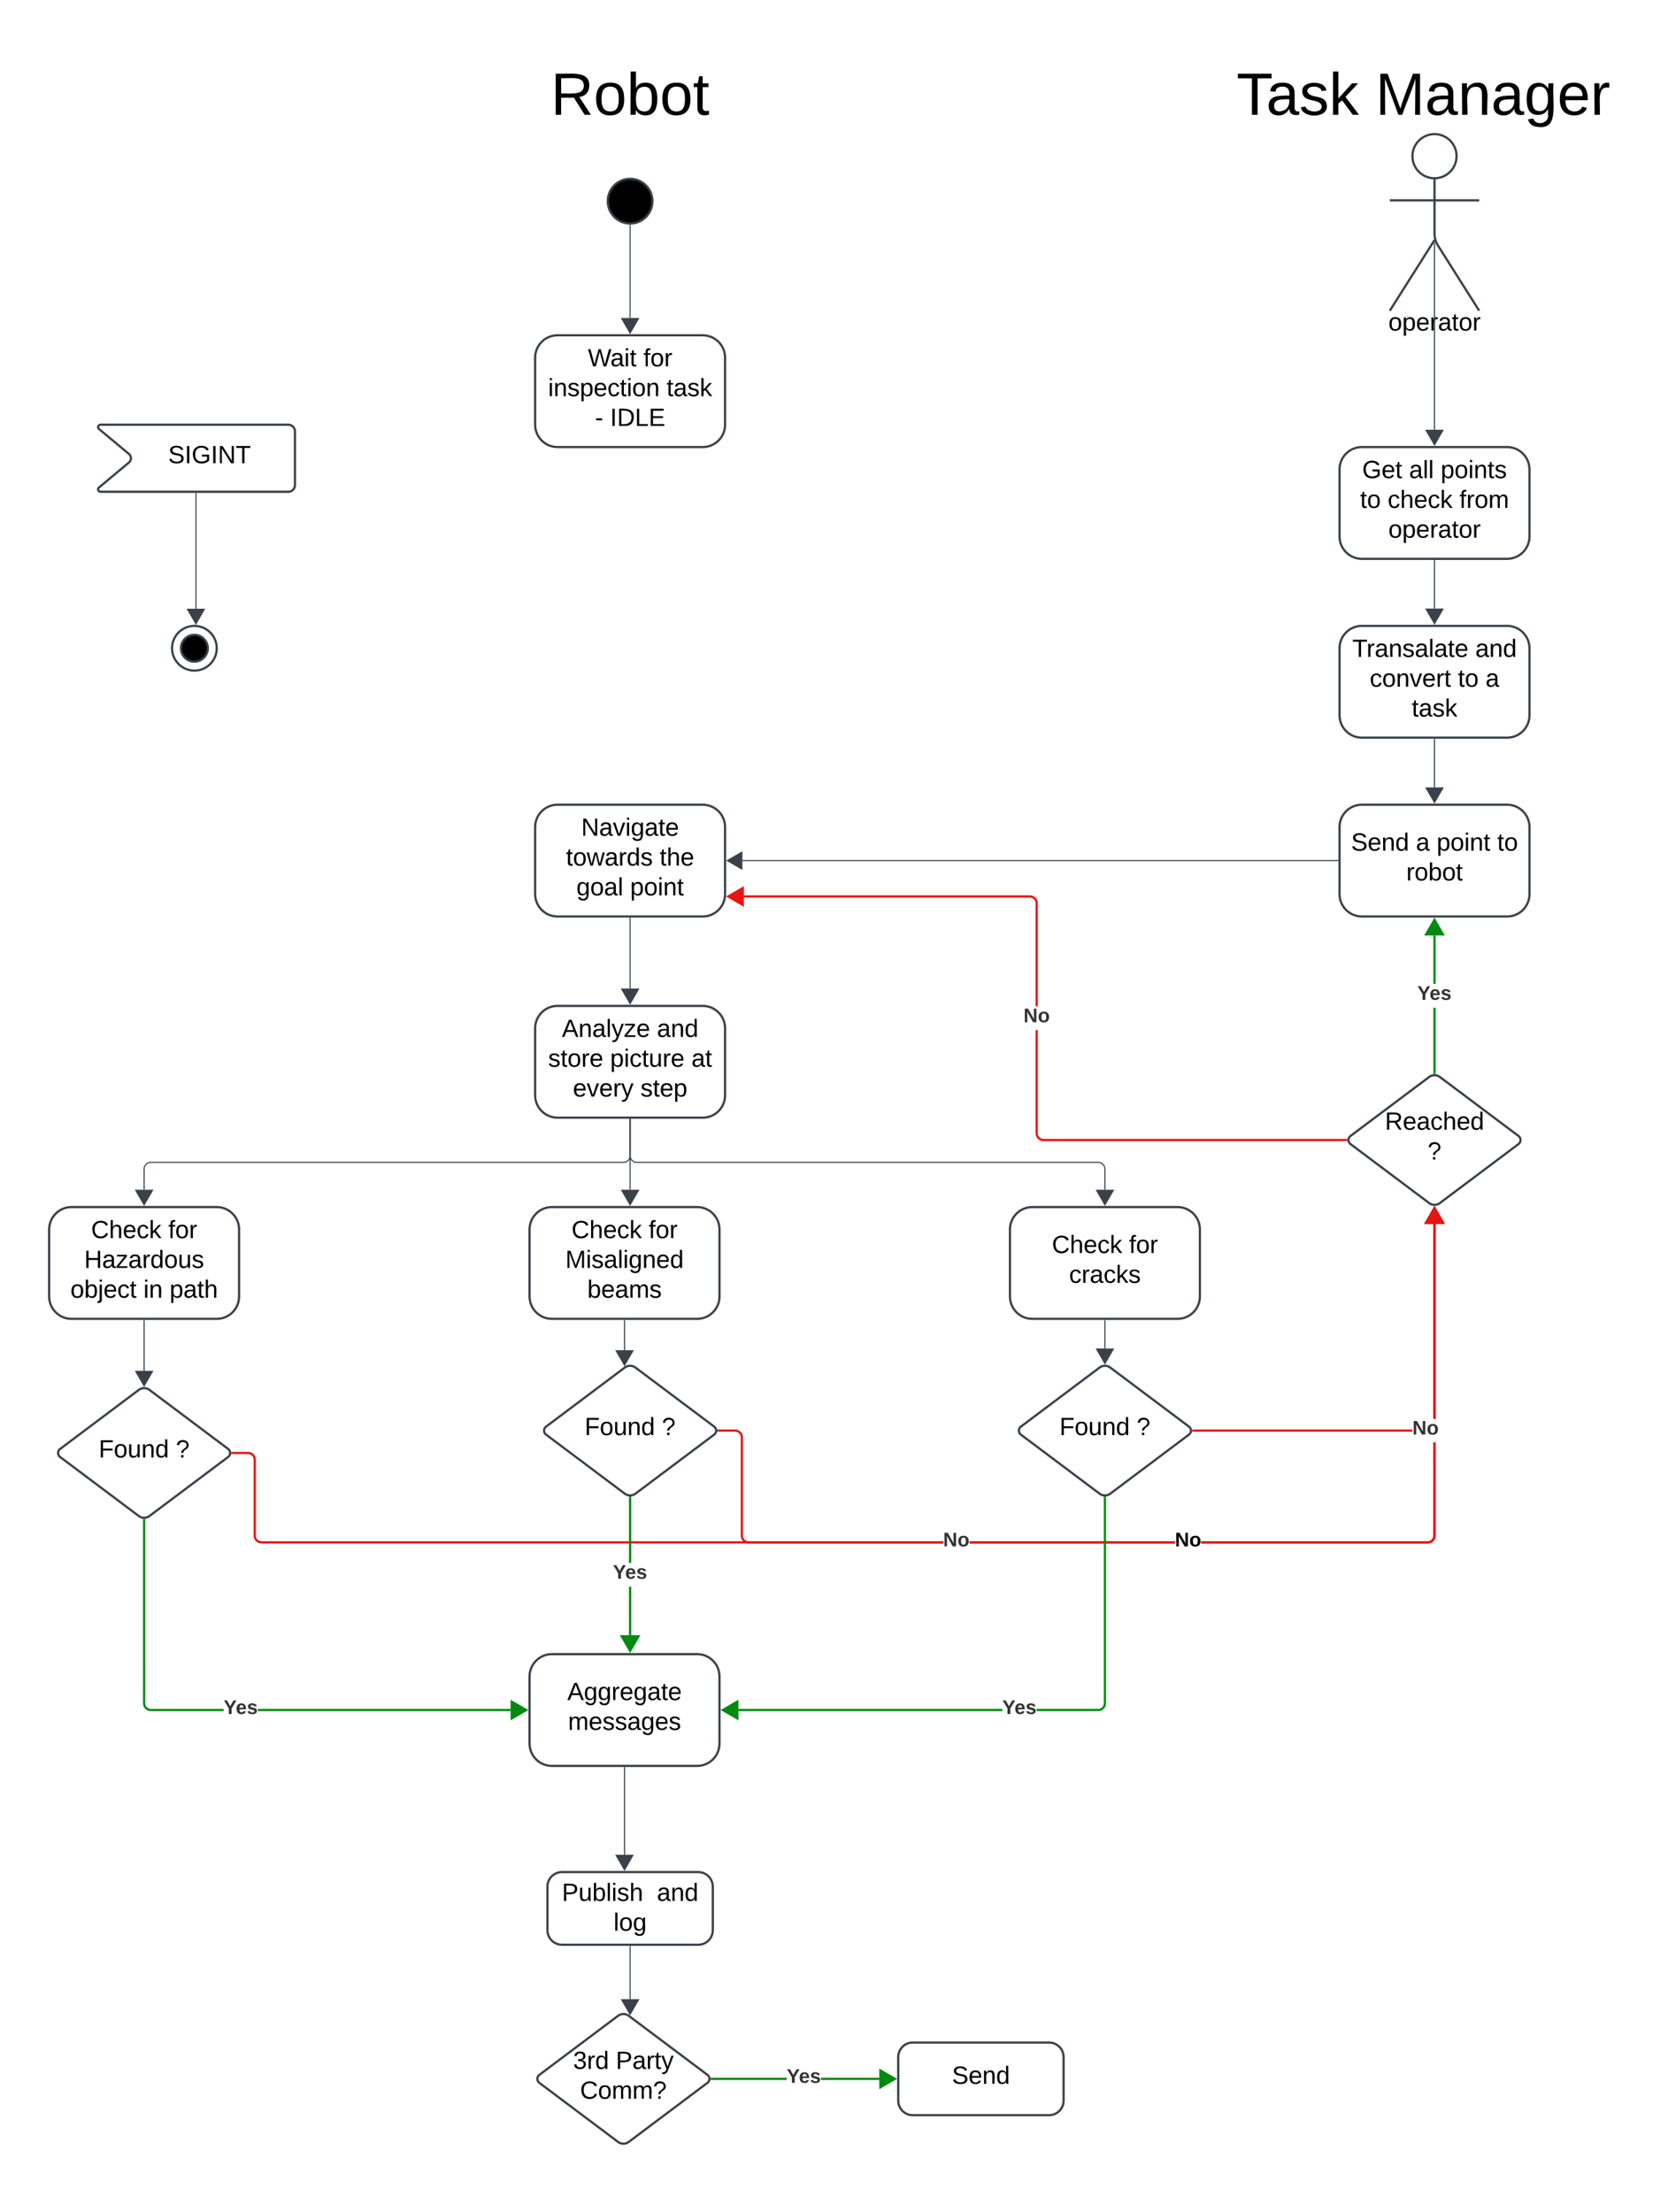 <svg xmlns="http://www.w3.org/2000/svg" xmlns:xlink="http://www.w3.org/1999/xlink" xmlns:lucid="lucid" width="1493" height="1979"><g transform="translate(3204 0)" lucid:page-tab-id="0_0"><path d="M-5000 0H500v2000h-5500z" fill="#fff"/><path d="M-2620 180c0 11.05-8.95 20-20 20s-20-8.95-20-20 8.95-20 20-20 20 8.95 20 20z" stroke="#3a414a" stroke-width="2"/><path d="M-3010 580c0 11.05-8.95 20-20 20s-20-8.95-20-20 8.95-20 20-20 20 8.95 20 20z" stroke="#3a414a" stroke-width="2" fill="#fff"/><path d="M-3018 580c0 6.63-5.37 12-12 12s-12-5.37-12-12 5.37-12 12-12 12 5.37 12 12z" stroke="#3a414a" stroke-width="2"/><path d="M-3115.4 383.84a2.17 2.17 0 0 1 1.4-3.84h168a6 6 0 0 1 6 6v48a6 6 0 0 1-6 6h-168a2.17 2.17 0 0 1-1.4-3.84l26.8-22.32a5 5 0 0 0 0-7.68z" stroke="#3a414a" stroke-width="2" fill="#fff"/><use xlink:href="#a" transform="matrix(1,0,0,1,-3084,388) translate(30.525 26.444)"/><path d="M-2705 300c-11.05 0-20 8.95-20 20v60c0 11.05 8.95 20 20 20h130c11.05 0 20-8.95 20-20v-60c0-11.05-8.95-20-20-20z" stroke="#3a414a" stroke-width="2" fill="#fff"/><use xlink:href="#b" transform="matrix(1,0,0,1,-2717,308) translate(39.222 19.778)"/><use xlink:href="#c" transform="matrix(1,0,0,1,-2717,308) translate(88.914 19.778)"/><use xlink:href="#d" transform="matrix(1,0,0,1,-2717,308) translate(3.605 46.444)"/><use xlink:href="#e" transform="matrix(1,0,0,1,-2717,308) translate(109.654 46.444)"/><use xlink:href="#f" transform="matrix(1,0,0,1,-2717,308) translate(45.58 73.111)"/><use xlink:href="#g" transform="matrix(1,0,0,1,-2717,308) translate(59.099 73.111)"/><path d="M-2760 66a6 6 0 0 1 6-6h228a6 6 0 0 1 6 6v48a6 6 0 0 1-6 6h-228a6 6 0 0 1-6-6z" fill="none"/><use xlink:href="#h" transform="matrix(1,0,0,1,-2760,60) translate(48.963 42.667)"/><path d="M-2100 66a6 6 0 0 1 6-6h328a6 6 0 0 1 6 6v48a6 6 0 0 1-6 6h-328a6 6 0 0 1-6-6z" fill="none"/><use xlink:href="#i" transform="matrix(1,0,0,1,-2100,60) translate(2.815 42.667)"/><use xlink:href="#j" transform="matrix(1,0,0,1,-2100,60) translate(127.111 42.667)"/><path d="M-1985 400c-11.05 0-20 8.95-20 20v60c0 11.05 8.95 20 20 20h130c11.05 0 20-8.95 20-20v-60c0-11.05-8.95-20-20-20z" stroke="#3a414a" stroke-width="2" fill="#fff"/><use xlink:href="#k" transform="matrix(1,0,0,1,-1997,408) translate(12.278 19.778)"/><use xlink:href="#l" transform="matrix(1,0,0,1,-1997,408) translate(54.253 19.778)"/><use xlink:href="#m" transform="matrix(1,0,0,1,-1997,408) translate(82.525 19.778)"/><use xlink:href="#n" transform="matrix(1,0,0,1,-1997,408) translate(10.395 46.444)"/><use xlink:href="#o" transform="matrix(1,0,0,1,-1997,408) translate(35.086 46.444)"/><use xlink:href="#p" transform="matrix(1,0,0,1,-1997,408) translate(99.284 46.444)"/><use xlink:href="#q" transform="matrix(1,0,0,1,-1997,408) translate(35.704 73.111)"/><path d="M-1900.25 139.75c0 10.9-8.84 19.75-19.75 19.75-10.9 0-19.75-8.84-19.75-19.75 0-10.9 8.84-19.75 19.75-19.75 10.9 0 19.75 8.84 19.75 19.75z" stroke="#3a414a" stroke-width="2" fill="#fff"/><path d="M-1920 159.5v49.3a20.7 20.7 0 0 0 3.2 11.07L-1880 278m-40-63.2l-40 63.2m0-98.75h80" stroke="#3a414a" stroke-width="2" fill="none"/><path d="M-1960 126a6 6 0 0 1 6-6h68a6 6 0 0 1 6 6v168a6 6 0 0 1-6 6h-68a6 6 0 0 1-6-6z" fill="none"/><use xlink:href="#r" transform="matrix(1,0,0,1,-2040,278) translate(78.704 17.778)"/><path d="M-1985 560c-11.05 0-20 8.95-20 20v60c0 11.05 8.95 20 20 20h130c11.05 0 20-8.95 20-20v-60c0-11.05-8.95-20-20-20z" stroke="#3a414a" stroke-width="2" fill="#fff"/><use xlink:href="#s" transform="matrix(1,0,0,1,-1997,568) translate(3.42 19.778)"/><use xlink:href="#t" transform="matrix(1,0,0,1,-1997,568) translate(113.543 19.778)"/><use xlink:href="#u" transform="matrix(1,0,0,1,-1997,568) translate(19.006 46.444)"/><use xlink:href="#n" transform="matrix(1,0,0,1,-1997,568) translate(97.957 46.444)"/><use xlink:href="#v" transform="matrix(1,0,0,1,-1997,568) translate(122.648 46.444)"/><use xlink:href="#w" transform="matrix(1,0,0,1,-1997,568) translate(56.63 73.111)"/><path d="M-1985 720c-11.05 0-20 8.95-20 20v60c0 11.05 8.95 20 20 20h130c11.05 0 20-8.95 20-20v-60c0-11.05-8.95-20-20-20z" stroke="#3a414a" stroke-width="2" fill="#fff"/><use xlink:href="#x" transform="matrix(1,0,0,1,-1997,728) translate(2.34 33.111)"/><use xlink:href="#y" transform="matrix(1,0,0,1,-1997,728) translate(60.364 33.111)"/><use xlink:href="#z" transform="matrix(1,0,0,1,-1997,728) translate(78.883 33.111)"/><use xlink:href="#A" transform="matrix(1,0,0,1,-1997,728) translate(133.142 33.111)"/><use xlink:href="#B" transform="matrix(1,0,0,1,-1997,728) translate(51.722 59.778)"/><path d="M-2705 720c-11.05 0-20 8.95-20 20v60c0 11.05 8.95 20 20 20h130c11.05 0 20-8.95 20-20v-60c0-11.05-8.95-20-20-20z" stroke="#3a414a" stroke-width="2" fill="#fff"/><use xlink:href="#C" transform="matrix(1,0,0,1,-2717,728) translate(33.235 19.778)"/><use xlink:href="#D" transform="matrix(1,0,0,1,-2717,728) translate(19.654 46.444)"/><use xlink:href="#E" transform="matrix(1,0,0,1,-2717,728) translate(103.481 46.444)"/><use xlink:href="#F" transform="matrix(1,0,0,1,-2717,728) translate(28.914 73.111)"/><use xlink:href="#G" transform="matrix(1,0,0,1,-2717,728) translate(77 73.111)"/><path d="M-2705 900c-11.05 0-20 8.95-20 20v60c0 11.05 8.95 20 20 20h130c11.05 0 20-8.95 20-20v-60c0-11.05-8.95-20-20-20z" stroke="#3a414a" stroke-width="2" fill="#fff"/><use xlink:href="#H" transform="matrix(1,0,0,1,-2717,908) translate(15.92 19.778)"/><use xlink:href="#t" transform="matrix(1,0,0,1,-2717,908) translate(101.043 19.778)"/><use xlink:href="#I" transform="matrix(1,0,0,1,-2717,908) translate(3.636 46.444)"/><use xlink:href="#J" transform="matrix(1,0,0,1,-2717,908) translate(59.13 46.444)"/><use xlink:href="#K" transform="matrix(1,0,0,1,-2717,908) translate(131.846 46.444)"/><use xlink:href="#L" transform="matrix(1,0,0,1,-2717,908) translate(25.796 73.111)"/><use xlink:href="#M" transform="matrix(1,0,0,1,-2717,908) translate(86.228 73.111)"/><path d="M-3140 1080c-11.05 0-20 8.95-20 20v60c0 11.05 8.95 20 20 20h130c11.05 0 20-8.95 20-20v-60c0-11.05-8.95-20-20-20z" stroke="#3a414a" stroke-width="2" fill="#fff"/><use xlink:href="#N" transform="matrix(1,0,0,1,-3152,1088) translate(29.531 19.778)"/><use xlink:href="#c" transform="matrix(1,0,0,1,-3152,1088) translate(98.605 19.778)"/><use xlink:href="#O" transform="matrix(1,0,0,1,-3152,1088) translate(23.358 46.444)"/><use xlink:href="#P" transform="matrix(1,0,0,1,-3152,1088) translate(11.012 73.111)"/><use xlink:href="#Q" transform="matrix(1,0,0,1,-3152,1088) translate(76.383 73.111)"/><use xlink:href="#R" transform="matrix(1,0,0,1,-3152,1088) translate(99.778 73.111)"/><path d="M-2710 1080c-11.05 0-20 8.95-20 20v60c0 11.05 8.95 20 20 20h130c11.05 0 20-8.95 20-20v-60c0-11.05-8.95-20-20-20z" stroke="#3a414a" stroke-width="2" fill="#fff"/><use xlink:href="#N" transform="matrix(1,0,0,1,-2722,1088) translate(29.531 19.778)"/><use xlink:href="#c" transform="matrix(1,0,0,1,-2722,1088) translate(98.605 19.778)"/><use xlink:href="#S" transform="matrix(1,0,0,1,-2722,1088) translate(24.037 46.444)"/><use xlink:href="#T" transform="matrix(1,0,0,1,-2722,1088) translate(43.698 73.111)"/><path d="M-2280 1080c-11.05 0-20 8.95-20 20v60c0 11.05 8.95 20 20 20h130c11.05 0 20-8.95 20-20v-60c0-11.05-8.95-20-20-20z" stroke="#3a414a" stroke-width="2" fill="#fff"/><use xlink:href="#N" transform="matrix(1,0,0,1,-2292,1088) translate(29.531 33.111)"/><use xlink:href="#c" transform="matrix(1,0,0,1,-2292,1088) translate(98.605 33.111)"/><use xlink:href="#U" transform="matrix(1,0,0,1,-2292,1088) translate(44.932 59.778)"/><path d="M-3079.8 1243.6a8 8 0 0 1 9.6 0l70.4 52.8a4.5 4.5 0 0 1 0 7.2l-70.4 52.8a8 8 0 0 1-9.6 0l-70.4-52.8a4.5 4.5 0 0 1 0-7.2z" stroke="#3a414a" stroke-width="2" fill="#fff"/><use xlink:href="#V" transform="matrix(1,0,0,1,-3150,1245) translate(34.295 59.028)"/><use xlink:href="#W" transform="matrix(1,0,0,1,-3150,1245) translate(103.369 59.028)"/><path d="M-2644.8 1223.6a8 8 0 0 1 9.6 0l70.4 52.8a4.5 4.5 0 0 1 0 7.2l-70.4 52.8a8 8 0 0 1-9.6 0l-70.4-52.8a4.5 4.5 0 0 1 0-7.2z" stroke="#3a414a" stroke-width="2" fill="#fff"/><use xlink:href="#V" transform="matrix(1,0,0,1,-2715,1225) translate(34.295 59.028)"/><use xlink:href="#W" transform="matrix(1,0,0,1,-2715,1225) translate(103.369 59.028)"/><path d="M-2219.8 1223.6a8 8 0 0 1 9.6 0l70.4 52.8a4.5 4.5 0 0 1 0 7.2l-70.4 52.8a8 8 0 0 1-9.6 0l-70.4-52.8a4.5 4.5 0 0 1 0-7.2z" stroke="#3a414a" stroke-width="2" fill="#fff"/><use xlink:href="#V" transform="matrix(1,0,0,1,-2290,1225) translate(34.295 59.028)"/><use xlink:href="#W" transform="matrix(1,0,0,1,-2290,1225) translate(103.369 59.028)"/><path d="M-2640 201.5v83" stroke="#3a414a" fill="none"/><path d="M-2640.05 201l.53-.02v.53h-.95v-.55z" stroke="#3a414a" stroke-width=".05" fill="#3a414a"/><path d="M-2640 298l-7.5-13h15z" stroke="#3a414a" fill="#3a414a"/><path d="M-1920 217.17V384.5M-1920 216.67" stroke="#3a414a" fill="none"/><path d="M-1920 398l-7.5-13h15z" stroke="#3a414a" fill="#3a414a"/><path d="M-1920 501.5v43" stroke="#3a414a" fill="none"/><path d="M-1919.53 501.5h-.94v-.5h.94z" stroke="#3a414a" stroke-width=".05" fill="#3a414a"/><path d="M-1920 558l-7.5-13h15z" stroke="#3a414a" fill="#3a414a"/><path d="M-1920 661.5v43" stroke="#3a414a" fill="none"/><path d="M-1919.53 661.5h-.94v-.5h.94z" stroke="#3a414a" stroke-width=".05" fill="#3a414a"/><path d="M-1920 718l-7.5-13h15z" stroke="#3a414a" fill="#3a414a"/><path d="M-2006.5 770h-533" stroke="#3a414a" fill="none"/><path d="M-2006 770.48h-.5v-.96h.5z" stroke="#3a414a" stroke-width=".05" fill="#3a414a"/><path d="M-2553 770l13-7.5v15z" stroke="#3a414a" fill="#3a414a"/><path d="M-2640 821.5v63" stroke="#3a414a" fill="none"/><path d="M-2639.53 821.5h-.94v-.5h.94z" stroke="#3a414a" stroke-width=".05" fill="#3a414a"/><path d="M-2640 898l-7.5-13h15z" stroke="#3a414a" fill="#3a414a"/><path d="M-2640 1001.5v32.5a6 6 0 0 0 6 6h413a6 6 0 0 1 6 6v18.5" stroke="#3a414a" fill="none"/><path d="M-2639.53 1001.5h-.94v-.5h.94z" stroke="#3a414a" stroke-width=".05" fill="#3a414a"/><path d="M-2215 1078l-7.5-13h15z" stroke="#3a414a" fill="#3a414a"/><path d="M-2640 1001.5v63" stroke="#3a414a" fill="none"/><path d="M-2639.53 1001.5h-.94v-.5h.94z" stroke="#3a414a" stroke-width=".05" fill="#3a414a"/><path d="M-2640 1078l-7.5-13h15z" stroke="#3a414a" fill="#3a414a"/><path d="M-2640 1001.5v32.5a6 6 0 0 1-6 6h-423a6 6 0 0 0-6 6v18.5" stroke="#3a414a" fill="none"/><path d="M-2639.53 1001.5h-.94v-.5h.94z" stroke="#3a414a" stroke-width=".05" fill="#3a414a"/><path d="M-3075 1078l-7.5-13h15z" stroke="#3a414a" fill="#3a414a"/><path d="M-3075 1181.5v45" stroke="#3a414a" fill="none"/><path d="M-3074.53 1181.5h-.94v-.5h.94z" stroke="#3a414a" stroke-width=".05" fill="#3a414a"/><path d="M-3075 1240l-7.5-13h15z" stroke="#3a414a" fill="#3a414a"/><path d="M-2645 1181.5v26.55" stroke="#3a414a" fill="none"/><path d="M-2644.53 1181.5h-.94v-.5h.94z" stroke="#3a414a" stroke-width=".05" fill="#3a414a"/><path d="M-2645 1221.54l-7.5-13h15z" stroke="#3a414a" fill="#3a414a"/><path d="M-2215 1181.5v25" stroke="#3a414a" fill="none"/><path d="M-2214.53 1181.5h-.94v-.5h.94z" stroke="#3a414a" stroke-width=".05" fill="#3a414a"/><path d="M-2215 1220l-7.5-13h15z" stroke="#3a414a" fill="#3a414a"/><path d="M-3074.03 1523.96l.07.83.18.75.3.73.42.67.5.6.6.5.68.42.73.3.76.2.84.06h65.15v1.94h-65.24l-1.05-.08-1.06-.26-1-.42-.94-.58-.83-.7-.72-.84-.57-.93-.42-1-.25-1.08-.07-1.06V1360h1.94zm327.04 5.07v1.94h-226.2v-1.94z" stroke="#008a0e" stroke-width=".05" fill="#008a0e"/><path d="M-3075 1359l.97-.06v1.1h-1.94v-1.1z" fill="#008a0e"/><path stroke="#008a0e" stroke-width=".05" fill="#008a0e"/><path d="M-2733 1530l-13 7.5v-15z" fill="#008a0e"/><path d="M-2731.05 1530l-15.9 9.2-.02-18.4zm-13.96 5.8l10.05-5.8-10.07-5.8z" stroke="#008a0e" stroke-width=".05" fill="#008a0e"/><use xlink:href="#X" transform="matrix(1,0,0,1,-3003.808,1519.333) translate(0 14.222)"/><path d="M-2980.9 1299.1l1.06.26 1 .42.95.58.84.7.7.84.58.93.42 1 .26 1.08.08 1.06v68l.06.83.2.75.3.73.4.67.5.6.6.5.68.42.73.3.77.2.82.06h610.16v1.94h-610.23l-1.06-.08-1.05-.26-1-.42-.95-.58-.83-.7-.7-.84-.58-.93-.43-1-.26-1.08-.07-1.06v-68l-.07-.83-.18-.75-.3-.73-.4-.67-.53-.6-.6-.5-.67-.42-.72-.3-.77-.2-.83-.06H-2996v-1.94h14.04zm828.6 81.88h-183.9v-1.95h183.9zm233.28-6.94l-.1 1.05-.24 1.06-.42 1-.58.94-.7.83-.84.7-.93.6-1 .4-1.08.26-1.06.07h-202.74v-1.94h202.66l.83-.07.75-.18.73-.3.67-.42.6-.5.5-.6.42-.68.3-.73.2-.76.06-.84v-83.3h1.94zm0-104.7h-1.95v-174.35h1.94z" stroke="#e81313" stroke-width=".05" fill="#e81313"/><path d="M-2995.97 1300.97h-1.12l.1-.97-.1-.97h1.13z" fill="#e81313"/><path stroke="#e81313" stroke-width=".05" fill="#e81313"/><path d="M-1912.5 1094h-15l7.5-13z" fill="#e81313"/><path d="M-1910.8 1094.97h-18.4l9.2-15.92zm-15-1.95h11.6l-5.8-10.07z" stroke="#e81313" stroke-width=".05" fill="#e81313"/><use xlink:href="#Y" transform="matrix(1,0,0,1,-2359.801,1369.333) translate(0 14.222)"/><path d="M-2639.03 1463h-1.94v-43.33h1.94zm0-64.67h-1.94V1340h1.94z" stroke="#008a0e" stroke-width=".05" fill="#008a0e"/><path d="M-2640 1339l.97-.06v1.1h-1.94v-1.1z" fill="#008a0e"/><path stroke="#008a0e" stroke-width=".05" fill="#008a0e"/><path d="M-2640 1477l-7.5-13h15z" fill="#008a0e"/><path d="M-2640 1478.95l-9.2-15.9h18.4zm-5.8-13.97l5.8 10.07 5.8-10.07z" stroke="#008a0e" stroke-width=".05" fill="#008a0e"/><use xlink:href="#X" transform="matrix(1,0,0,1,-2655.309,1398.334) translate(0 14.222)"/><path d="M-2544.9 1279.1l1.06.26 1 .42.95.58.84.7.7.84.58.93.42 1 .26 1.08.08 1.06v88l.06.83.2.75.3.73.4.67.5.6.6.5.68.42.73.3.77.2.82.06h174.16v1.94h-174.23l-1.06-.08-1.05-.26-1-.42-.95-.58-.83-.7-.7-.84-.58-.93-.43-1-.26-1.08-.07-1.06v-88l-.07-.83-.18-.75-.3-.73-.4-.67-.53-.6-.6-.5-.67-.42-.72-.3-.77-.2-.83-.06H-2561v-1.94h15.04zm392.6 101.88h-183.9v-1.95h183.9zm233.28-6.94l-.1 1.05-.24 1.06-.42 1-.58.94-.7.83-.84.7-.93.6-1 .4-1.08.26-1.06.07h-202.74v-1.94h202.66l.83-.07.75-.18.73-.3.67-.42.6-.5.5-.6.42-.68.3-.73.2-.76.06-.84v-83.3h1.94zm0-104.7h-1.95v-174.35h1.94z" stroke="#e81313" stroke-width=".05" fill="#e81313"/><path d="M-2560.97 1280.97h-1.12l.1-.97-.1-.97h1.13z" fill="#e81313"/><path stroke="#e81313" stroke-width=".05" fill="#e81313"/><path d="M-1912.5 1094h-15l7.5-13z" fill="#e81313"/><path d="M-1910.8 1094.97h-18.4l9.2-15.92zm-15-1.95h11.6l-5.8-10.07z" stroke="#e81313" stroke-width=".05" fill="#e81313"/><use xlink:href="#Z" transform="matrix(1,0,0,1,-2152.301,1369.333) translate(0 14.222)"/><path d="M-2306.8 1530.97H-2543v-1.94h236.2zm92.78-6.93l-.1 1.05-.24 1.06-.42 1-.57.94-.72.83-.83.7-.93.6-1 .4-1.08.26-1.06.07h-55.23v-1.94h55.16l.83-.07.75-.18.73-.3.67-.42.6-.5.5-.6.42-.68.3-.73.2-.76.06-.84V1340h1.94z" stroke="#008a0e" stroke-width=".05" fill="#008a0e"/><path d="M-2215 1339l.97-.06v1.1h-1.94v-1.1z" fill="#008a0e"/><path stroke="#008a0e" stroke-width=".05" fill="#008a0e"/><path d="M-2544 1537.5l-13-7.5 13-7.5z" fill="#008a0e"/><path d="M-2543.03 1539.2l-15.92-9.2 15.9-9.2zm-12.02-9.2l10.07 5.8v-11.6z" stroke="#008a0e" stroke-width=".05" fill="#008a0e"/><use xlink:href="#X" transform="matrix(1,0,0,1,-2306.81,1519.333) translate(0 14.222)"/><path d="M-1939.8 1280.97H-2136v-1.94h196.2zm20.77-11.64h-1.94V1095h1.94z" stroke="#e81313" stroke-width=".05" fill="#e81313"/><path d="M-2135.97 1280.97h-1.12l.1-.97-.1-.97h1.13z" fill="#e81313"/><path stroke="#e81313" stroke-width=".05" fill="#e81313"/><path d="M-1912.5 1094h-15l7.5-13z" fill="#e81313"/><path d="M-1910.8 1094.97h-18.4l9.2-15.92zm-15-1.95h11.6l-5.8-10.07z" stroke="#e81313" stroke-width=".05" fill="#e81313"/><g><use xlink:href="#Y" transform="matrix(1,0,0,1,-1939.801,1269.333) translate(0 14.222)"/></g><path d="M-2710 1480c-11.05 0-20 8.95-20 20v60c0 11.05 8.95 20 20 20h130c11.05 0 20-8.95 20-20v-60c0-11.05-8.95-20-20-20z" stroke="#3a414a" stroke-width="2" fill="#fff"/><g><use xlink:href="#aa" transform="matrix(1,0,0,1,-2722,1488) translate(25.796 33.111)"/><use xlink:href="#ab" transform="matrix(1,0,0,1,-2722,1488) translate(26.414 59.778)"/></g><path d="M-2701 1675c-7.18 0-13 5.82-13 13v39c0 7.18 5.82 13 13 13h122c7.18 0 13-5.82 13-13v-39c0-7.18-5.82-13-13-13z" stroke="#3a414a" stroke-width="2" fill="#fff"/><g><use xlink:href="#ac" transform="matrix(1,0,0,1,-2706,1683) translate(4.951 17.778)"/><use xlink:href="#t" transform="matrix(1,0,0,1,-2706,1683) translate(90.012 17.778)"/><use xlink:href="#ad" transform="matrix(1,0,0,1,-2706,1683) translate(51.216 44.444)"/></g><path d="M-2645 1581.5v78" stroke="#3a414a" fill="none"/><path d="M-2644.53 1581.5h-.94v-.5h.94z" stroke="#3a414a" stroke-width=".05" fill="#3a414a"/><path d="M-2645 1673l-7.5-13h15z" stroke="#3a414a" fill="#3a414a"/><path d="M-2650.8 1803.6a8 8 0 0 1 9.6 0l70.4 52.8a4.5 4.5 0 0 1 0 7.2l-70.4 52.8a8 8 0 0 1-9.6 0l-70.4-52.8a4.5 4.5 0 0 1 0-7.2z" stroke="#3a414a" stroke-width="2" fill="#fff"/><g><use xlink:href="#ae" transform="matrix(1,0,0,1,-2721,1805) translate(30 46.111)"/><use xlink:href="#af" transform="matrix(1,0,0,1,-2721,1805) translate(68.21 46.111)"/><use xlink:href="#ag" transform="matrix(1,0,0,1,-2721,1805) translate(36.204 72.778)"/></g><path d="M-2387 1827.5c-7.18 0-13 5.82-13 13v39c0 7.18 5.82 13 13 13h122c7.18 0 13-5.82 13-13v-39c0-7.18-5.82-13-13-13z" stroke="#3a414a" stroke-width="2" fill="#fff"/><g><use xlink:href="#ah" transform="matrix(1,0,0,1,-2392,1835.5) translate(40.074 28.944)"/></g><path d="M-2499.8 1860.97h-67.2v-1.94h67.2zm82.8 0h-52.2v-1.94h52.2z" stroke="#008a0e" stroke-width=".05" fill="#008a0e"/><path d="M-2566.97 1860.97h-1.12l.1-.97-.1-.97h1.13z" fill="#008a0e"/><path stroke="#008a0e" stroke-width=".05" fill="#008a0e"/><path d="M-2403 1860l-13 7.5v-15z" fill="#008a0e"/><path d="M-2401.05 1860l-15.9 9.2-.02-18.4zm-13.96 5.8l10.05-5.8-10.07-5.8z" stroke="#008a0e" stroke-width=".05" fill="#008a0e"/><g><use xlink:href="#X" transform="matrix(1,0,0,1,-2499.807,1849.333) translate(0 14.222)"/></g><path d="M-2640 1741.5v47.26" stroke="#3a414a" fill="none"/><path d="M-2639.53 1741.5h-.94v-.5h.94z" stroke="#3a414a" stroke-width=".05" fill="#3a414a"/><path d="M-2640 1802.25l-7.5-13h15z" stroke="#3a414a" fill="#3a414a"/><path d="M-1924.8 963.6a8 8 0 0 1 9.6 0l70.4 52.8a4.5 4.5 0 0 1 0 7.2l-70.4 52.8a8 8 0 0 1-9.6 0l-70.4-52.8a4.5 4.5 0 0 1 0-7.2z" stroke="#3a414a" stroke-width="2" fill="#fff"/><g><use xlink:href="#ai" transform="matrix(1,0,0,1,-1995,965) translate(30.591 45.788)"/><use xlink:href="#W" transform="matrix(1,0,0,1,-1995,965) translate(68.832 72.454)"/></g><path d="M-1919.03 960h-1.94v-58.33h1.94zm0-79.67h-1.94V837h1.94z" stroke="#008a0e" stroke-width=".05" fill="#008a0e"/><path d="M-1919.03 961.06l-.97-.06-.97.06v-1.1h1.94z" fill="#008a0e"/><path stroke="#008a0e" stroke-width=".05" fill="#008a0e"/><path d="M-1912.5 836h-15l7.5-13z" fill="#008a0e"/><path d="M-1910.8 836.97h-18.4l9.2-15.92zm-15-1.96h11.6l-5.8-10.05z" stroke="#008a0e" stroke-width=".05" fill="#008a0e"/><g><use xlink:href="#X" transform="matrix(1,0,0,1,-1935.309,880.332) translate(0 14.222)"/></g><path d="M-2275.1 1013.96l.05.83.2.75.3.73.4.67.5.6.6.5.7.43.7.3.78.18.82.06H-1999v1.96h-271.12l-1.06-.1-1.06-.24-1-.42-.95-.58-.82-.7-.7-.84-.58-.93-.42-1-.26-1.08-.08-1.06v-92.32h1.95zm-5.9-212.74l1.07.26 1 .4.95.6.83.7.7.83.58.95.42 1 .26 1.07.1 1.05v92.32h-1.96v-92.25l-.07-.82-.18-.77-.3-.73-.42-.67-.5-.6-.6-.5-.68-.42-.73-.3-.77-.2-.82-.05h-256.06v-1.96h256.13z" stroke="#e81313" stroke-width=".05" fill="#e81313"/><path d="M-1998 1020l.1.98h-1.13V1019h1.12z" fill="#e81313"/><path stroke="#e81313" stroke-width=".05" fill="#e81313"/><path d="M-2539.18 809.6l-13-7.5 13-7.5z" fill="#e81313"/><path d="M-2538.2 811.3l-15.9-9.2 15.9-9.18zm-12.02-9.2l10.07 5.82V796.3z" stroke="#e81313" stroke-width=".05" fill="#e81313"/><g><use xlink:href="#Y" transform="matrix(1,0,0,1,-2287.887,900.39) translate(0 14.222)"/></g><path d="M-3028.65 441.5v103.17" stroke="#3a414a" fill="none"/><path d="M-3028.17 441.5h-.95v-.5h.95z" stroke="#3a414a" stroke-width=".05" fill="#3a414a"/><path d="M-3028.65 558.16l-7.5-13h15z" stroke="#3a414a" fill="#3a414a"/><defs><path d="M185-189c-5-48-123-54-124 2 14 75 158 14 163 119 3 78-121 87-175 55-17-10-28-26-33-46l33-7c5 56 141 63 141-1 0-78-155-14-162-118-5-82 145-84 179-34 5 7 8 16 11 25" id="aj"/><path d="M33 0v-248h34V0H33" id="ak"/><path d="M143 4C61 4 22-44 18-125c-5-107 100-154 193-111 17 8 29 25 37 43l-32 9c-13-25-37-40-76-40-61 0-88 39-88 99 0 61 29 100 91 101 35 0 62-11 79-27v-45h-74v-28h105v86C228-13 192 4 143 4" id="al"/><path d="M190 0L58-211 59 0H30v-248h39L202-35l-2-213h31V0h-41" id="am"/><path d="M127-220V0H93v-220H8v-28h204v28h-85" id="an"/><g id="a"><use transform="matrix(0.062,0,0,0.062,0,0)" xlink:href="#aj"/><use transform="matrix(0.062,0,0,0.062,14.815,0)" xlink:href="#ak"/><use transform="matrix(0.062,0,0,0.062,20.988,0)" xlink:href="#al"/><use transform="matrix(0.062,0,0,0.062,38.272,0)" xlink:href="#ak"/><use transform="matrix(0.062,0,0,0.062,44.444,0)" xlink:href="#am"/><use transform="matrix(0.062,0,0,0.062,60.432,0)" xlink:href="#an"/></g><path d="M266 0h-40l-56-210L115 0H75L2-248h35L96-30l15-64 43-154h32l59 218 59-218h35" id="ao"/><path d="M141-36C126-15 110 5 73 4 37 3 15-17 15-53c-1-64 63-63 125-63 3-35-9-54-41-54-24 1-41 7-42 31l-33-3c5-37 33-52 76-52 45 0 72 20 72 64v82c-1 20 7 32 28 27v20c-31 9-61-2-59-35zM48-53c0 20 12 33 32 33 41-3 63-29 60-74-43 2-92-5-92 41" id="ap"/><path d="M24-231v-30h32v30H24zM24 0v-190h32V0H24" id="aq"/><path d="M59-47c-2 24 18 29 38 22v24C64 9 27 4 27-40v-127H5v-23h24l9-43h21v43h35v23H59v120" id="ar"/><g id="b"><use transform="matrix(0.062,0,0,0.062,0,0)" xlink:href="#ao"/><use transform="matrix(0.062,0,0,0.062,20.123,0)" xlink:href="#ap"/><use transform="matrix(0.062,0,0,0.062,32.469,0)" xlink:href="#aq"/><use transform="matrix(0.062,0,0,0.062,37.346,0)" xlink:href="#ar"/></g><path d="M101-234c-31-9-42 10-38 44h38v23H63V0H32v-167H5v-23h27c-7-52 17-82 69-68v24" id="as"/><path d="M100-194c62-1 85 37 85 99 1 63-27 99-86 99S16-35 15-95c0-66 28-99 85-99zM99-20c44 1 53-31 53-75 0-43-8-75-51-75s-53 32-53 75 10 74 51 75" id="at"/><path d="M114-163C36-179 61-72 57 0H25l-1-190h30c1 12-1 29 2 39 6-27 23-49 58-41v29" id="au"/><g id="c"><use transform="matrix(0.062,0,0,0.062,0,0)" xlink:href="#as"/><use transform="matrix(0.062,0,0,0.062,6.173,0)" xlink:href="#at"/><use transform="matrix(0.062,0,0,0.062,18.519,0)" xlink:href="#au"/></g><path d="M117-194c89-4 53 116 60 194h-32v-121c0-31-8-49-39-48C34-167 62-67 57 0H25l-1-190h30c1 10-1 24 2 32 11-22 29-35 61-36" id="av"/><path d="M135-143c-3-34-86-38-87 0 15 53 115 12 119 90S17 21 10-45l28-5c4 36 97 45 98 0-10-56-113-15-118-90-4-57 82-63 122-42 12 7 21 19 24 35" id="aw"/><path d="M115-194c55 1 70 41 70 98S169 2 115 4C84 4 66-9 55-30l1 105H24l-1-265h31l2 30c10-21 28-34 59-34zm-8 174c40 0 45-34 45-75s-6-73-45-74c-42 0-51 32-51 76 0 43 10 73 51 73" id="ax"/><path d="M100-194c63 0 86 42 84 106H49c0 40 14 67 53 68 26 1 43-12 49-29l28 8c-11 28-37 45-77 45C44 4 14-33 15-96c1-61 26-98 85-98zm52 81c6-60-76-77-97-28-3 7-6 17-6 28h103" id="ay"/><path d="M96-169c-40 0-48 33-48 73s9 75 48 75c24 0 41-14 43-38l32 2c-6 37-31 61-74 61-59 0-76-41-82-99-10-93 101-131 147-64 4 7 5 14 7 22l-32 3c-4-21-16-35-41-35" id="az"/><g id="d"><use transform="matrix(0.062,0,0,0.062,0,0)" xlink:href="#aq"/><use transform="matrix(0.062,0,0,0.062,4.877,0)" xlink:href="#av"/><use transform="matrix(0.062,0,0,0.062,17.222,0)" xlink:href="#aw"/><use transform="matrix(0.062,0,0,0.062,28.333,0)" xlink:href="#ax"/><use transform="matrix(0.062,0,0,0.062,40.679,0)" xlink:href="#ay"/><use transform="matrix(0.062,0,0,0.062,53.025,0)" xlink:href="#az"/><use transform="matrix(0.062,0,0,0.062,64.136,0)" xlink:href="#ar"/><use transform="matrix(0.062,0,0,0.062,70.309,0)" xlink:href="#aq"/><use transform="matrix(0.062,0,0,0.062,75.185,0)" xlink:href="#at"/><use transform="matrix(0.062,0,0,0.062,87.531,0)" xlink:href="#av"/></g><path d="M143 0L79-87 56-68V0H24v-261h32v163l83-92h37l-77 82L181 0h-38" id="aA"/><g id="e"><use transform="matrix(0.062,0,0,0.062,0,0)" xlink:href="#ar"/><use transform="matrix(0.062,0,0,0.062,6.173,0)" xlink:href="#ap"/><use transform="matrix(0.062,0,0,0.062,18.519,0)" xlink:href="#aw"/><use transform="matrix(0.062,0,0,0.062,29.63,0)" xlink:href="#aA"/></g><path d="M16-82v-28h88v28H16" id="aB"/><use transform="matrix(0.062,0,0,0.062,0,0)" xlink:href="#aB" id="f"/><path d="M30-248c118-7 216 8 213 122C240-48 200 0 122 0H30v-248zM63-27c89 8 146-16 146-99s-60-101-146-95v194" id="aC"/><path d="M30 0v-248h33v221h125V0H30" id="aD"/><path d="M30 0v-248h187v28H63v79h144v27H63v87h162V0H30" id="aE"/><g id="g"><use transform="matrix(0.062,0,0,0.062,0,0)" xlink:href="#ak"/><use transform="matrix(0.062,0,0,0.062,6.173,0)" xlink:href="#aC"/><use transform="matrix(0.062,0,0,0.062,22.16,0)" xlink:href="#aD"/><use transform="matrix(0.062,0,0,0.062,34.506,0)" xlink:href="#aE"/></g><path d="M233-177c-1 41-23 64-60 70L243 0h-38l-65-103H63V0H30v-248c88 3 205-21 203 71zM63-129c60-2 137 13 137-47 0-61-80-42-137-45v92" id="aF"/><path d="M115-194c53 0 69 39 70 98 0 66-23 100-70 100C84 3 66-7 56-30L54 0H23l1-261h32v101c10-23 28-34 59-34zm-8 174c40 0 45-34 45-75 0-40-5-75-45-74-42 0-51 32-51 76 0 43 10 73 51 73" id="aG"/><g id="h"><use transform="matrix(0.148,0,0,0.148,0,0)" xlink:href="#aF"/><use transform="matrix(0.148,0,0,0.148,38.37,0)" xlink:href="#at"/><use transform="matrix(0.148,0,0,0.148,68,0)" xlink:href="#aG"/><use transform="matrix(0.148,0,0,0.148,97.63,0)" xlink:href="#at"/><use transform="matrix(0.148,0,0,0.148,127.259,0)" xlink:href="#ar"/></g><g id="i"><use transform="matrix(0.148,0,0,0.148,0,0)" xlink:href="#an"/><use transform="matrix(0.148,0,0,0.148,26.519,0)" xlink:href="#ap"/><use transform="matrix(0.148,0,0,0.148,56.148,0)" xlink:href="#aw"/><use transform="matrix(0.148,0,0,0.148,82.815,0)" xlink:href="#aA"/></g><path d="M240 0l2-218c-23 76-54 145-80 218h-23L58-218 59 0H30v-248h44l77 211c21-75 51-140 76-211h43V0h-30" id="aH"/><path d="M177-190C167-65 218 103 67 71c-23-6-38-20-44-43l32-5c15 47 100 32 89-28v-30C133-14 115 1 83 1 29 1 15-40 15-95c0-56 16-97 71-98 29-1 48 16 59 35 1-10 0-23 2-32h30zM94-22c36 0 50-32 50-73 0-42-14-75-50-75-39 0-46 34-46 75s6 73 46 73" id="aI"/><g id="j"><use transform="matrix(0.148,0,0,0.148,0,0)" xlink:href="#aH"/><use transform="matrix(0.148,0,0,0.148,44.296,0)" xlink:href="#ap"/><use transform="matrix(0.148,0,0,0.148,73.926,0)" xlink:href="#av"/><use transform="matrix(0.148,0,0,0.148,103.556,0)" xlink:href="#ap"/><use transform="matrix(0.148,0,0,0.148,133.185,0)" xlink:href="#aI"/><use transform="matrix(0.148,0,0,0.148,162.815,0)" xlink:href="#ay"/><use transform="matrix(0.148,0,0,0.148,192.444,0)" xlink:href="#au"/></g><g id="k"><use transform="matrix(0.062,0,0,0.062,0,0)" xlink:href="#al"/><use transform="matrix(0.062,0,0,0.062,17.284,0)" xlink:href="#ay"/><use transform="matrix(0.062,0,0,0.062,29.63,0)" xlink:href="#ar"/></g><path d="M24 0v-261h32V0H24" id="aJ"/><g id="l"><use transform="matrix(0.062,0,0,0.062,0,0)" xlink:href="#ap"/><use transform="matrix(0.062,0,0,0.062,12.346,0)" xlink:href="#aJ"/><use transform="matrix(0.062,0,0,0.062,17.222,0)" xlink:href="#aJ"/></g><g id="m"><use transform="matrix(0.062,0,0,0.062,0,0)" xlink:href="#ax"/><use transform="matrix(0.062,0,0,0.062,12.346,0)" xlink:href="#at"/><use transform="matrix(0.062,0,0,0.062,24.691,0)" xlink:href="#aq"/><use transform="matrix(0.062,0,0,0.062,29.568,0)" xlink:href="#av"/><use transform="matrix(0.062,0,0,0.062,41.914,0)" xlink:href="#ar"/><use transform="matrix(0.062,0,0,0.062,48.086,0)" xlink:href="#aw"/></g><g id="n"><use transform="matrix(0.062,0,0,0.062,0,0)" xlink:href="#ar"/><use transform="matrix(0.062,0,0,0.062,6.173,0)" xlink:href="#at"/></g><path d="M106-169C34-169 62-67 57 0H25v-261h32l-1 103c12-21 28-36 61-36 89 0 53 116 60 194h-32v-121c2-32-8-49-39-48" id="aK"/><g id="o"><use transform="matrix(0.062,0,0,0.062,0,0)" xlink:href="#az"/><use transform="matrix(0.062,0,0,0.062,11.111,0)" xlink:href="#aK"/><use transform="matrix(0.062,0,0,0.062,23.457,0)" xlink:href="#ay"/><use transform="matrix(0.062,0,0,0.062,35.802,0)" xlink:href="#az"/><use transform="matrix(0.062,0,0,0.062,46.914,0)" xlink:href="#aA"/></g><path d="M210-169c-67 3-38 105-44 169h-31v-121c0-29-5-50-35-48C34-165 62-65 56 0H25l-1-190h30c1 10-1 24 2 32 10-44 99-50 107 0 11-21 27-35 58-36 85-2 47 119 55 194h-31v-121c0-29-5-49-35-48" id="aL"/><g id="p"><use transform="matrix(0.062,0,0,0.062,0,0)" xlink:href="#as"/><use transform="matrix(0.062,0,0,0.062,6.173,0)" xlink:href="#au"/><use transform="matrix(0.062,0,0,0.062,13.519,0)" xlink:href="#at"/><use transform="matrix(0.062,0,0,0.062,25.864,0)" xlink:href="#aL"/></g><g id="q"><use transform="matrix(0.062,0,0,0.062,0,0)" xlink:href="#at"/><use transform="matrix(0.062,0,0,0.062,12.346,0)" xlink:href="#ax"/><use transform="matrix(0.062,0,0,0.062,24.691,0)" xlink:href="#ay"/><use transform="matrix(0.062,0,0,0.062,37.037,0)" xlink:href="#au"/><use transform="matrix(0.062,0,0,0.062,44.383,0)" xlink:href="#ap"/><use transform="matrix(0.062,0,0,0.062,56.728,0)" xlink:href="#ar"/><use transform="matrix(0.062,0,0,0.062,62.901,0)" xlink:href="#at"/><use transform="matrix(0.062,0,0,0.062,75.247,0)" xlink:href="#au"/></g><g id="r"><use transform="matrix(0.062,0,0,0.062,0,0)" xlink:href="#at"/><use transform="matrix(0.062,0,0,0.062,12.346,0)" xlink:href="#ax"/><use transform="matrix(0.062,0,0,0.062,24.691,0)" xlink:href="#ay"/><use transform="matrix(0.062,0,0,0.062,37.037,0)" xlink:href="#au"/><use transform="matrix(0.062,0,0,0.062,44.383,0)" xlink:href="#ap"/><use transform="matrix(0.062,0,0,0.062,56.728,0)" xlink:href="#ar"/><use transform="matrix(0.062,0,0,0.062,62.901,0)" xlink:href="#at"/><use transform="matrix(0.062,0,0,0.062,75.247,0)" xlink:href="#au"/></g><g id="s"><use transform="matrix(0.062,0,0,0.062,0,0)" xlink:href="#an"/><use transform="matrix(0.062,0,0,0.062,12.716,0)" xlink:href="#au"/><use transform="matrix(0.062,0,0,0.062,20.062,0)" xlink:href="#ap"/><use transform="matrix(0.062,0,0,0.062,32.407,0)" xlink:href="#av"/><use transform="matrix(0.062,0,0,0.062,44.753,0)" xlink:href="#aw"/><use transform="matrix(0.062,0,0,0.062,55.864,0)" xlink:href="#ap"/><use transform="matrix(0.062,0,0,0.062,68.21,0)" xlink:href="#aJ"/><use transform="matrix(0.062,0,0,0.062,73.086,0)" xlink:href="#ap"/><use transform="matrix(0.062,0,0,0.062,85.432,0)" xlink:href="#ar"/><use transform="matrix(0.062,0,0,0.062,91.605,0)" xlink:href="#ay"/></g><path d="M85-194c31 0 48 13 60 33l-1-100h32l1 261h-30c-2-10 0-23-3-31C134-8 116 4 85 4 32 4 16-35 15-94c0-66 23-100 70-100zm9 24c-40 0-46 34-46 75 0 40 6 74 45 74 42 0 51-32 51-76 0-42-9-74-50-73" id="aM"/><g id="t"><use transform="matrix(0.062,0,0,0.062,0,0)" xlink:href="#ap"/><use transform="matrix(0.062,0,0,0.062,12.346,0)" xlink:href="#av"/><use transform="matrix(0.062,0,0,0.062,24.691,0)" xlink:href="#aM"/></g><path d="M108 0H70L1-190h34L89-25l56-165h34" id="aN"/><g id="u"><use transform="matrix(0.062,0,0,0.062,0,0)" xlink:href="#az"/><use transform="matrix(0.062,0,0,0.062,11.111,0)" xlink:href="#at"/><use transform="matrix(0.062,0,0,0.062,23.457,0)" xlink:href="#av"/><use transform="matrix(0.062,0,0,0.062,35.802,0)" xlink:href="#aN"/><use transform="matrix(0.062,0,0,0.062,46.914,0)" xlink:href="#ay"/><use transform="matrix(0.062,0,0,0.062,59.259,0)" xlink:href="#au"/><use transform="matrix(0.062,0,0,0.062,66.605,0)" xlink:href="#ar"/></g><use transform="matrix(0.062,0,0,0.062,0,0)" xlink:href="#ap" id="v"/><g id="w"><use transform="matrix(0.062,0,0,0.062,0,0)" xlink:href="#ar"/><use transform="matrix(0.062,0,0,0.062,6.173,0)" xlink:href="#ap"/><use transform="matrix(0.062,0,0,0.062,18.519,0)" xlink:href="#aw"/><use transform="matrix(0.062,0,0,0.062,29.63,0)" xlink:href="#aA"/></g><g id="x"><use transform="matrix(0.062,0,0,0.062,0,0)" xlink:href="#aj"/><use transform="matrix(0.062,0,0,0.062,14.815,0)" xlink:href="#ay"/><use transform="matrix(0.062,0,0,0.062,27.16,0)" xlink:href="#av"/><use transform="matrix(0.062,0,0,0.062,39.506,0)" xlink:href="#aM"/></g><use transform="matrix(0.062,0,0,0.062,0,0)" xlink:href="#ap" id="y"/><g id="z"><use transform="matrix(0.062,0,0,0.062,0,0)" xlink:href="#ax"/><use transform="matrix(0.062,0,0,0.062,12.346,0)" xlink:href="#at"/><use transform="matrix(0.062,0,0,0.062,24.691,0)" xlink:href="#aq"/><use transform="matrix(0.062,0,0,0.062,29.568,0)" xlink:href="#av"/><use transform="matrix(0.062,0,0,0.062,41.914,0)" xlink:href="#ar"/></g><g id="A"><use transform="matrix(0.062,0,0,0.062,0,0)" xlink:href="#ar"/><use transform="matrix(0.062,0,0,0.062,6.173,0)" xlink:href="#at"/></g><g id="B"><use transform="matrix(0.062,0,0,0.062,0,0)" xlink:href="#au"/><use transform="matrix(0.062,0,0,0.062,7.346,0)" xlink:href="#at"/><use transform="matrix(0.062,0,0,0.062,19.691,0)" xlink:href="#aG"/><use transform="matrix(0.062,0,0,0.062,32.037,0)" xlink:href="#at"/><use transform="matrix(0.062,0,0,0.062,44.383,0)" xlink:href="#ar"/></g><g id="C"><use transform="matrix(0.062,0,0,0.062,0,0)" xlink:href="#am"/><use transform="matrix(0.062,0,0,0.062,15.988,0)" xlink:href="#ap"/><use transform="matrix(0.062,0,0,0.062,28.333,0)" xlink:href="#aN"/><use transform="matrix(0.062,0,0,0.062,39.444,0)" xlink:href="#aq"/><use transform="matrix(0.062,0,0,0.062,44.321,0)" xlink:href="#aI"/><use transform="matrix(0.062,0,0,0.062,56.667,0)" xlink:href="#ap"/><use transform="matrix(0.062,0,0,0.062,69.012,0)" xlink:href="#ar"/><use transform="matrix(0.062,0,0,0.062,75.185,0)" xlink:href="#ay"/></g><path d="M206 0h-36l-40-164L89 0H53L-1-190h32L70-26l43-164h34l41 164 42-164h31" id="aO"/><g id="D"><use transform="matrix(0.062,0,0,0.062,0,0)" xlink:href="#ar"/><use transform="matrix(0.062,0,0,0.062,6.173,0)" xlink:href="#at"/><use transform="matrix(0.062,0,0,0.062,18.519,0)" xlink:href="#aO"/><use transform="matrix(0.062,0,0,0.062,34.506,0)" xlink:href="#ap"/><use transform="matrix(0.062,0,0,0.062,46.852,0)" xlink:href="#au"/><use transform="matrix(0.062,0,0,0.062,54.198,0)" xlink:href="#aM"/><use transform="matrix(0.062,0,0,0.062,66.543,0)" xlink:href="#aw"/></g><g id="E"><use transform="matrix(0.062,0,0,0.062,0,0)" xlink:href="#ar"/><use transform="matrix(0.062,0,0,0.062,6.173,0)" xlink:href="#aK"/><use transform="matrix(0.062,0,0,0.062,18.519,0)" xlink:href="#ay"/></g><g id="F"><use transform="matrix(0.062,0,0,0.062,0,0)" xlink:href="#aI"/><use transform="matrix(0.062,0,0,0.062,12.346,0)" xlink:href="#at"/><use transform="matrix(0.062,0,0,0.062,24.691,0)" xlink:href="#ap"/><use transform="matrix(0.062,0,0,0.062,37.037,0)" xlink:href="#aJ"/></g><g id="G"><use transform="matrix(0.062,0,0,0.062,0,0)" xlink:href="#ax"/><use transform="matrix(0.062,0,0,0.062,12.346,0)" xlink:href="#at"/><use transform="matrix(0.062,0,0,0.062,24.691,0)" xlink:href="#aq"/><use transform="matrix(0.062,0,0,0.062,29.568,0)" xlink:href="#av"/><use transform="matrix(0.062,0,0,0.062,41.914,0)" xlink:href="#ar"/></g><path d="M205 0l-28-72H64L36 0H1l101-248h38L239 0h-34zm-38-99l-47-123c-12 45-31 82-46 123h93" id="aP"/><path d="M179-190L93 31C79 59 56 82 12 73V49c39 6 53-20 64-50L1-190h34L92-34l54-156h33" id="aQ"/><path d="M9 0v-24l116-142H16v-24h144v24L44-24h123V0H9" id="aR"/><g id="H"><use transform="matrix(0.062,0,0,0.062,0,0)" xlink:href="#aP"/><use transform="matrix(0.062,0,0,0.062,14.815,0)" xlink:href="#av"/><use transform="matrix(0.062,0,0,0.062,27.16,0)" xlink:href="#ap"/><use transform="matrix(0.062,0,0,0.062,39.506,0)" xlink:href="#aJ"/><use transform="matrix(0.062,0,0,0.062,44.383,0)" xlink:href="#aQ"/><use transform="matrix(0.062,0,0,0.062,55.494,0)" xlink:href="#aR"/><use transform="matrix(0.062,0,0,0.062,66.605,0)" xlink:href="#ay"/></g><g id="I"><use transform="matrix(0.062,0,0,0.062,0,0)" xlink:href="#aw"/><use transform="matrix(0.062,0,0,0.062,11.111,0)" xlink:href="#ar"/><use transform="matrix(0.062,0,0,0.062,17.284,0)" xlink:href="#at"/><use transform="matrix(0.062,0,0,0.062,29.63,0)" xlink:href="#au"/><use transform="matrix(0.062,0,0,0.062,36.975,0)" xlink:href="#ay"/></g><path d="M84 4C-5 8 30-112 23-190h32v120c0 31 7 50 39 49 72-2 45-101 50-169h31l1 190h-30c-1-10 1-25-2-33-11 22-28 36-60 37" id="aS"/><g id="J"><use transform="matrix(0.062,0,0,0.062,0,0)" xlink:href="#ax"/><use transform="matrix(0.062,0,0,0.062,12.346,0)" xlink:href="#aq"/><use transform="matrix(0.062,0,0,0.062,17.222,0)" xlink:href="#az"/><use transform="matrix(0.062,0,0,0.062,28.333,0)" xlink:href="#ar"/><use transform="matrix(0.062,0,0,0.062,34.506,0)" xlink:href="#aS"/><use transform="matrix(0.062,0,0,0.062,46.852,0)" xlink:href="#au"/><use transform="matrix(0.062,0,0,0.062,54.198,0)" xlink:href="#ay"/></g><g id="K"><use transform="matrix(0.062,0,0,0.062,0,0)" xlink:href="#ap"/><use transform="matrix(0.062,0,0,0.062,12.346,0)" xlink:href="#ar"/></g><g id="L"><use transform="matrix(0.062,0,0,0.062,0,0)" xlink:href="#ay"/><use transform="matrix(0.062,0,0,0.062,12.346,0)" xlink:href="#aN"/><use transform="matrix(0.062,0,0,0.062,23.457,0)" xlink:href="#ay"/><use transform="matrix(0.062,0,0,0.062,35.802,0)" xlink:href="#au"/><use transform="matrix(0.062,0,0,0.062,43.148,0)" xlink:href="#aQ"/></g><g id="M"><use transform="matrix(0.062,0,0,0.062,0,0)" xlink:href="#aw"/><use transform="matrix(0.062,0,0,0.062,11.111,0)" xlink:href="#ar"/><use transform="matrix(0.062,0,0,0.062,17.284,0)" xlink:href="#ay"/><use transform="matrix(0.062,0,0,0.062,29.63,0)" xlink:href="#ax"/></g><path d="M212-179c-10-28-35-45-73-45-59 0-87 40-87 99 0 60 29 101 89 101 43 0 62-24 78-52l27 14C228-24 195 4 139 4 59 4 22-46 18-125c-6-104 99-153 187-111 19 9 31 26 39 46" id="aT"/><g id="N"><use transform="matrix(0.062,0,0,0.062,0,0)" xlink:href="#aT"/><use transform="matrix(0.062,0,0,0.062,15.988,0)" xlink:href="#aK"/><use transform="matrix(0.062,0,0,0.062,28.333,0)" xlink:href="#ay"/><use transform="matrix(0.062,0,0,0.062,40.679,0)" xlink:href="#az"/><use transform="matrix(0.062,0,0,0.062,51.79,0)" xlink:href="#aA"/></g><path d="M197 0v-115H63V0H30v-248h33v105h134v-105h34V0h-34" id="aU"/><g id="O"><use transform="matrix(0.062,0,0,0.062,0,0)" xlink:href="#aU"/><use transform="matrix(0.062,0,0,0.062,15.988,0)" xlink:href="#ap"/><use transform="matrix(0.062,0,0,0.062,28.333,0)" xlink:href="#aR"/><use transform="matrix(0.062,0,0,0.062,39.444,0)" xlink:href="#ap"/><use transform="matrix(0.062,0,0,0.062,51.79,0)" xlink:href="#au"/><use transform="matrix(0.062,0,0,0.062,59.136,0)" xlink:href="#aM"/><use transform="matrix(0.062,0,0,0.062,71.481,0)" xlink:href="#at"/><use transform="matrix(0.062,0,0,0.062,83.827,0)" xlink:href="#aS"/><use transform="matrix(0.062,0,0,0.062,96.173,0)" xlink:href="#aw"/></g><path d="M24-231v-30h32v30H24zM-9 49c24 4 33-6 33-30v-209h32V24c2 40-23 58-65 49V49" id="aV"/><g id="P"><use transform="matrix(0.062,0,0,0.062,0,0)" xlink:href="#at"/><use transform="matrix(0.062,0,0,0.062,12.346,0)" xlink:href="#aG"/><use transform="matrix(0.062,0,0,0.062,24.691,0)" xlink:href="#aV"/><use transform="matrix(0.062,0,0,0.062,29.568,0)" xlink:href="#ay"/><use transform="matrix(0.062,0,0,0.062,41.914,0)" xlink:href="#az"/><use transform="matrix(0.062,0,0,0.062,53.025,0)" xlink:href="#ar"/></g><g id="Q"><use transform="matrix(0.062,0,0,0.062,0,0)" xlink:href="#aq"/><use transform="matrix(0.062,0,0,0.062,4.877,0)" xlink:href="#av"/></g><g id="R"><use transform="matrix(0.062,0,0,0.062,0,0)" xlink:href="#ax"/><use transform="matrix(0.062,0,0,0.062,12.346,0)" xlink:href="#ap"/><use transform="matrix(0.062,0,0,0.062,24.691,0)" xlink:href="#ar"/><use transform="matrix(0.062,0,0,0.062,30.864,0)" xlink:href="#aK"/></g><g id="S"><use transform="matrix(0.062,0,0,0.062,0,0)" xlink:href="#aH"/><use transform="matrix(0.062,0,0,0.062,18.457,0)" xlink:href="#aq"/><use transform="matrix(0.062,0,0,0.062,23.333,0)" xlink:href="#aw"/><use transform="matrix(0.062,0,0,0.062,34.444,0)" xlink:href="#ap"/><use transform="matrix(0.062,0,0,0.062,46.79,0)" xlink:href="#aJ"/><use transform="matrix(0.062,0,0,0.062,51.667,0)" xlink:href="#aq"/><use transform="matrix(0.062,0,0,0.062,56.543,0)" xlink:href="#aI"/><use transform="matrix(0.062,0,0,0.062,68.889,0)" xlink:href="#av"/><use transform="matrix(0.062,0,0,0.062,81.235,0)" xlink:href="#ay"/><use transform="matrix(0.062,0,0,0.062,93.58,0)" xlink:href="#aM"/></g><g id="T"><use transform="matrix(0.062,0,0,0.062,0,0)" xlink:href="#aG"/><use transform="matrix(0.062,0,0,0.062,12.346,0)" xlink:href="#ay"/><use transform="matrix(0.062,0,0,0.062,24.691,0)" xlink:href="#ap"/><use transform="matrix(0.062,0,0,0.062,37.037,0)" xlink:href="#aL"/><use transform="matrix(0.062,0,0,0.062,55.494,0)" xlink:href="#aw"/></g><g id="U"><use transform="matrix(0.062,0,0,0.062,0,0)" xlink:href="#az"/><use transform="matrix(0.062,0,0,0.062,11.111,0)" xlink:href="#au"/><use transform="matrix(0.062,0,0,0.062,18.457,0)" xlink:href="#ap"/><use transform="matrix(0.062,0,0,0.062,30.802,0)" xlink:href="#az"/><use transform="matrix(0.062,0,0,0.062,41.914,0)" xlink:href="#aA"/><use transform="matrix(0.062,0,0,0.062,53.025,0)" xlink:href="#aw"/></g><path d="M63-220v92h138v28H63V0H30v-248h175v28H63" id="aW"/><g id="V"><use transform="matrix(0.062,0,0,0.062,0,0)" xlink:href="#aW"/><use transform="matrix(0.062,0,0,0.062,13.519,0)" xlink:href="#at"/><use transform="matrix(0.062,0,0,0.062,25.864,0)" xlink:href="#aS"/><use transform="matrix(0.062,0,0,0.062,38.21,0)" xlink:href="#av"/><use transform="matrix(0.062,0,0,0.062,50.556,0)" xlink:href="#aM"/></g><path d="M103-251c84 0 111 97 45 133-19 10-37 24-39 52H78c0-63 77-55 77-114 0-30-21-42-52-43-32 0-53 17-56 46l-32-2c7-45 34-72 88-72zM77 0v-35h34V0H77" id="aX"/><use transform="matrix(0.062,0,0,0.062,0,0)" xlink:href="#aX" id="W"/><path fill="#333" d="M146-102V0H94v-102L6-248h54l60 105 60-105h54" id="aY"/><path fill="#333" d="M185-48c-13 30-37 53-82 52C43 2 14-33 14-96s30-98 90-98c62 0 83 45 84 108H66c0 31 8 55 39 56 18 0 30-7 34-22zm-45-69c5-46-57-63-70-21-2 6-4 13-4 21h74" id="aZ"/><path fill="#333" d="M137-138c1-29-70-34-71-4 15 46 118 7 119 86 1 83-164 76-172 9l43-7c4 19 20 25 44 25 33 8 57-30 24-41C81-84 22-81 20-136c-2-80 154-74 161-7" id="ba"/><g id="X"><use transform="matrix(0.049,0,0,0.049,0,0)" xlink:href="#aY"/><use transform="matrix(0.049,0,0,0.049,10.864,0)" xlink:href="#aZ"/><use transform="matrix(0.049,0,0,0.049,20.741,0)" xlink:href="#ba"/></g><path fill="#333" d="M175 0L67-191c6 58 2 128 3 191H24v-248h59L193-55c-6-58-2-129-3-193h46V0h-61" id="bb"/><path fill="#333" d="M110-194c64 0 96 36 96 99 0 64-35 99-97 99-61 0-95-36-95-99 0-62 34-99 96-99zm-1 164c35 0 45-28 45-65 0-40-10-65-43-65-34 0-45 26-45 65 0 36 10 65 43 65" id="bc"/><g id="Y"><use transform="matrix(0.049,0,0,0.049,0,0)" xlink:href="#bb"/><use transform="matrix(0.049,0,0,0.049,12.79,0)" xlink:href="#bc"/></g><path d="M175 0L67-191c6 58 2 128 3 191H24v-248h59L193-55c-6-58-2-129-3-193h46V0h-61" id="bd"/><path d="M110-194c64 0 96 36 96 99 0 64-35 99-97 99-61 0-95-36-95-99 0-62 34-99 96-99zm-1 164c35 0 45-28 45-65 0-40-10-65-43-65-34 0-45 26-45 65 0 36 10 65 43 65" id="be"/><g id="Z"><use transform="matrix(0.049,0,0,0.049,0,0)" xlink:href="#bd"/><use transform="matrix(0.049,0,0,0.049,12.79,0)" xlink:href="#be"/></g><g id="aa"><use transform="matrix(0.062,0,0,0.062,0,0)" xlink:href="#aP"/><use transform="matrix(0.062,0,0,0.062,14.815,0)" xlink:href="#aI"/><use transform="matrix(0.062,0,0,0.062,27.16,0)" xlink:href="#aI"/><use transform="matrix(0.062,0,0,0.062,39.506,0)" xlink:href="#au"/><use transform="matrix(0.062,0,0,0.062,46.852,0)" xlink:href="#ay"/><use transform="matrix(0.062,0,0,0.062,59.198,0)" xlink:href="#aI"/><use transform="matrix(0.062,0,0,0.062,71.543,0)" xlink:href="#ap"/><use transform="matrix(0.062,0,0,0.062,83.889,0)" xlink:href="#ar"/><use transform="matrix(0.062,0,0,0.062,90.062,0)" xlink:href="#ay"/></g><g id="ab"><use transform="matrix(0.062,0,0,0.062,0,0)" xlink:href="#aL"/><use transform="matrix(0.062,0,0,0.062,18.457,0)" xlink:href="#ay"/><use transform="matrix(0.062,0,0,0.062,30.802,0)" xlink:href="#aw"/><use transform="matrix(0.062,0,0,0.062,41.914,0)" xlink:href="#aw"/><use transform="matrix(0.062,0,0,0.062,53.025,0)" xlink:href="#ap"/><use transform="matrix(0.062,0,0,0.062,65.37,0)" xlink:href="#aI"/><use transform="matrix(0.062,0,0,0.062,77.716,0)" xlink:href="#ay"/><use transform="matrix(0.062,0,0,0.062,90.062,0)" xlink:href="#aw"/></g><path d="M30-248c87 1 191-15 191 75 0 78-77 80-158 76V0H30v-248zm33 125c57 0 124 11 124-50 0-59-68-47-124-48v98" id="bf"/><g id="ac"><use transform="matrix(0.062,0,0,0.062,0,0)" xlink:href="#bf"/><use transform="matrix(0.062,0,0,0.062,14.815,0)" xlink:href="#aS"/><use transform="matrix(0.062,0,0,0.062,27.16,0)" xlink:href="#aG"/><use transform="matrix(0.062,0,0,0.062,39.506,0)" xlink:href="#aJ"/><use transform="matrix(0.062,0,0,0.062,44.383,0)" xlink:href="#aq"/><use transform="matrix(0.062,0,0,0.062,49.259,0)" xlink:href="#aw"/><use transform="matrix(0.062,0,0,0.062,60.37,0)" xlink:href="#aK"/></g><g id="ad"><use transform="matrix(0.062,0,0,0.062,0,0)" xlink:href="#aJ"/><use transform="matrix(0.062,0,0,0.062,4.877,0)" xlink:href="#at"/><use transform="matrix(0.062,0,0,0.062,17.222,0)" xlink:href="#aI"/></g><path d="M126-127c33 6 58 20 58 59 0 88-139 92-164 29-3-8-5-16-6-25l32-3c6 27 21 44 54 44 32 0 52-15 52-46 0-38-36-46-79-43v-28c39 1 72-4 72-42 0-27-17-43-46-43-28 0-47 15-49 41l-32-3c6-42 35-63 81-64 48-1 79 21 79 65 0 36-21 52-52 59" id="bg"/><g id="ae"><use transform="matrix(0.062,0,0,0.062,0,0)" xlink:href="#bg"/><use transform="matrix(0.062,0,0,0.062,12.346,0)" xlink:href="#au"/><use transform="matrix(0.062,0,0,0.062,19.691,0)" xlink:href="#aM"/></g><g id="af"><use transform="matrix(0.062,0,0,0.062,0,0)" xlink:href="#bf"/><use transform="matrix(0.062,0,0,0.062,14.815,0)" xlink:href="#ap"/><use transform="matrix(0.062,0,0,0.062,27.16,0)" xlink:href="#au"/><use transform="matrix(0.062,0,0,0.062,34.506,0)" xlink:href="#ar"/><use transform="matrix(0.062,0,0,0.062,40.679,0)" xlink:href="#aQ"/></g><g id="ag"><use transform="matrix(0.062,0,0,0.062,0,0)" xlink:href="#aT"/><use transform="matrix(0.062,0,0,0.062,15.988,0)" xlink:href="#at"/><use transform="matrix(0.062,0,0,0.062,28.333,0)" xlink:href="#aL"/><use transform="matrix(0.062,0,0,0.062,46.79,0)" xlink:href="#aL"/><use transform="matrix(0.062,0,0,0.062,65.247,0)" xlink:href="#aX"/></g><g id="ah"><use transform="matrix(0.062,0,0,0.062,0,0)" xlink:href="#aj"/><use transform="matrix(0.062,0,0,0.062,14.815,0)" xlink:href="#ay"/><use transform="matrix(0.062,0,0,0.062,27.16,0)" xlink:href="#av"/><use transform="matrix(0.062,0,0,0.062,39.506,0)" xlink:href="#aM"/></g><g id="ai"><use transform="matrix(0.062,0,0,0.062,0,0)" xlink:href="#aF"/><use transform="matrix(0.062,0,0,0.062,15.988,0)" xlink:href="#ay"/><use transform="matrix(0.062,0,0,0.062,28.333,0)" xlink:href="#ap"/><use transform="matrix(0.062,0,0,0.062,40.679,0)" xlink:href="#az"/><use transform="matrix(0.062,0,0,0.062,51.79,0)" xlink:href="#aK"/><use transform="matrix(0.062,0,0,0.062,64.136,0)" xlink:href="#ay"/><use transform="matrix(0.062,0,0,0.062,76.481,0)" xlink:href="#aM"/></g></defs></g></svg>